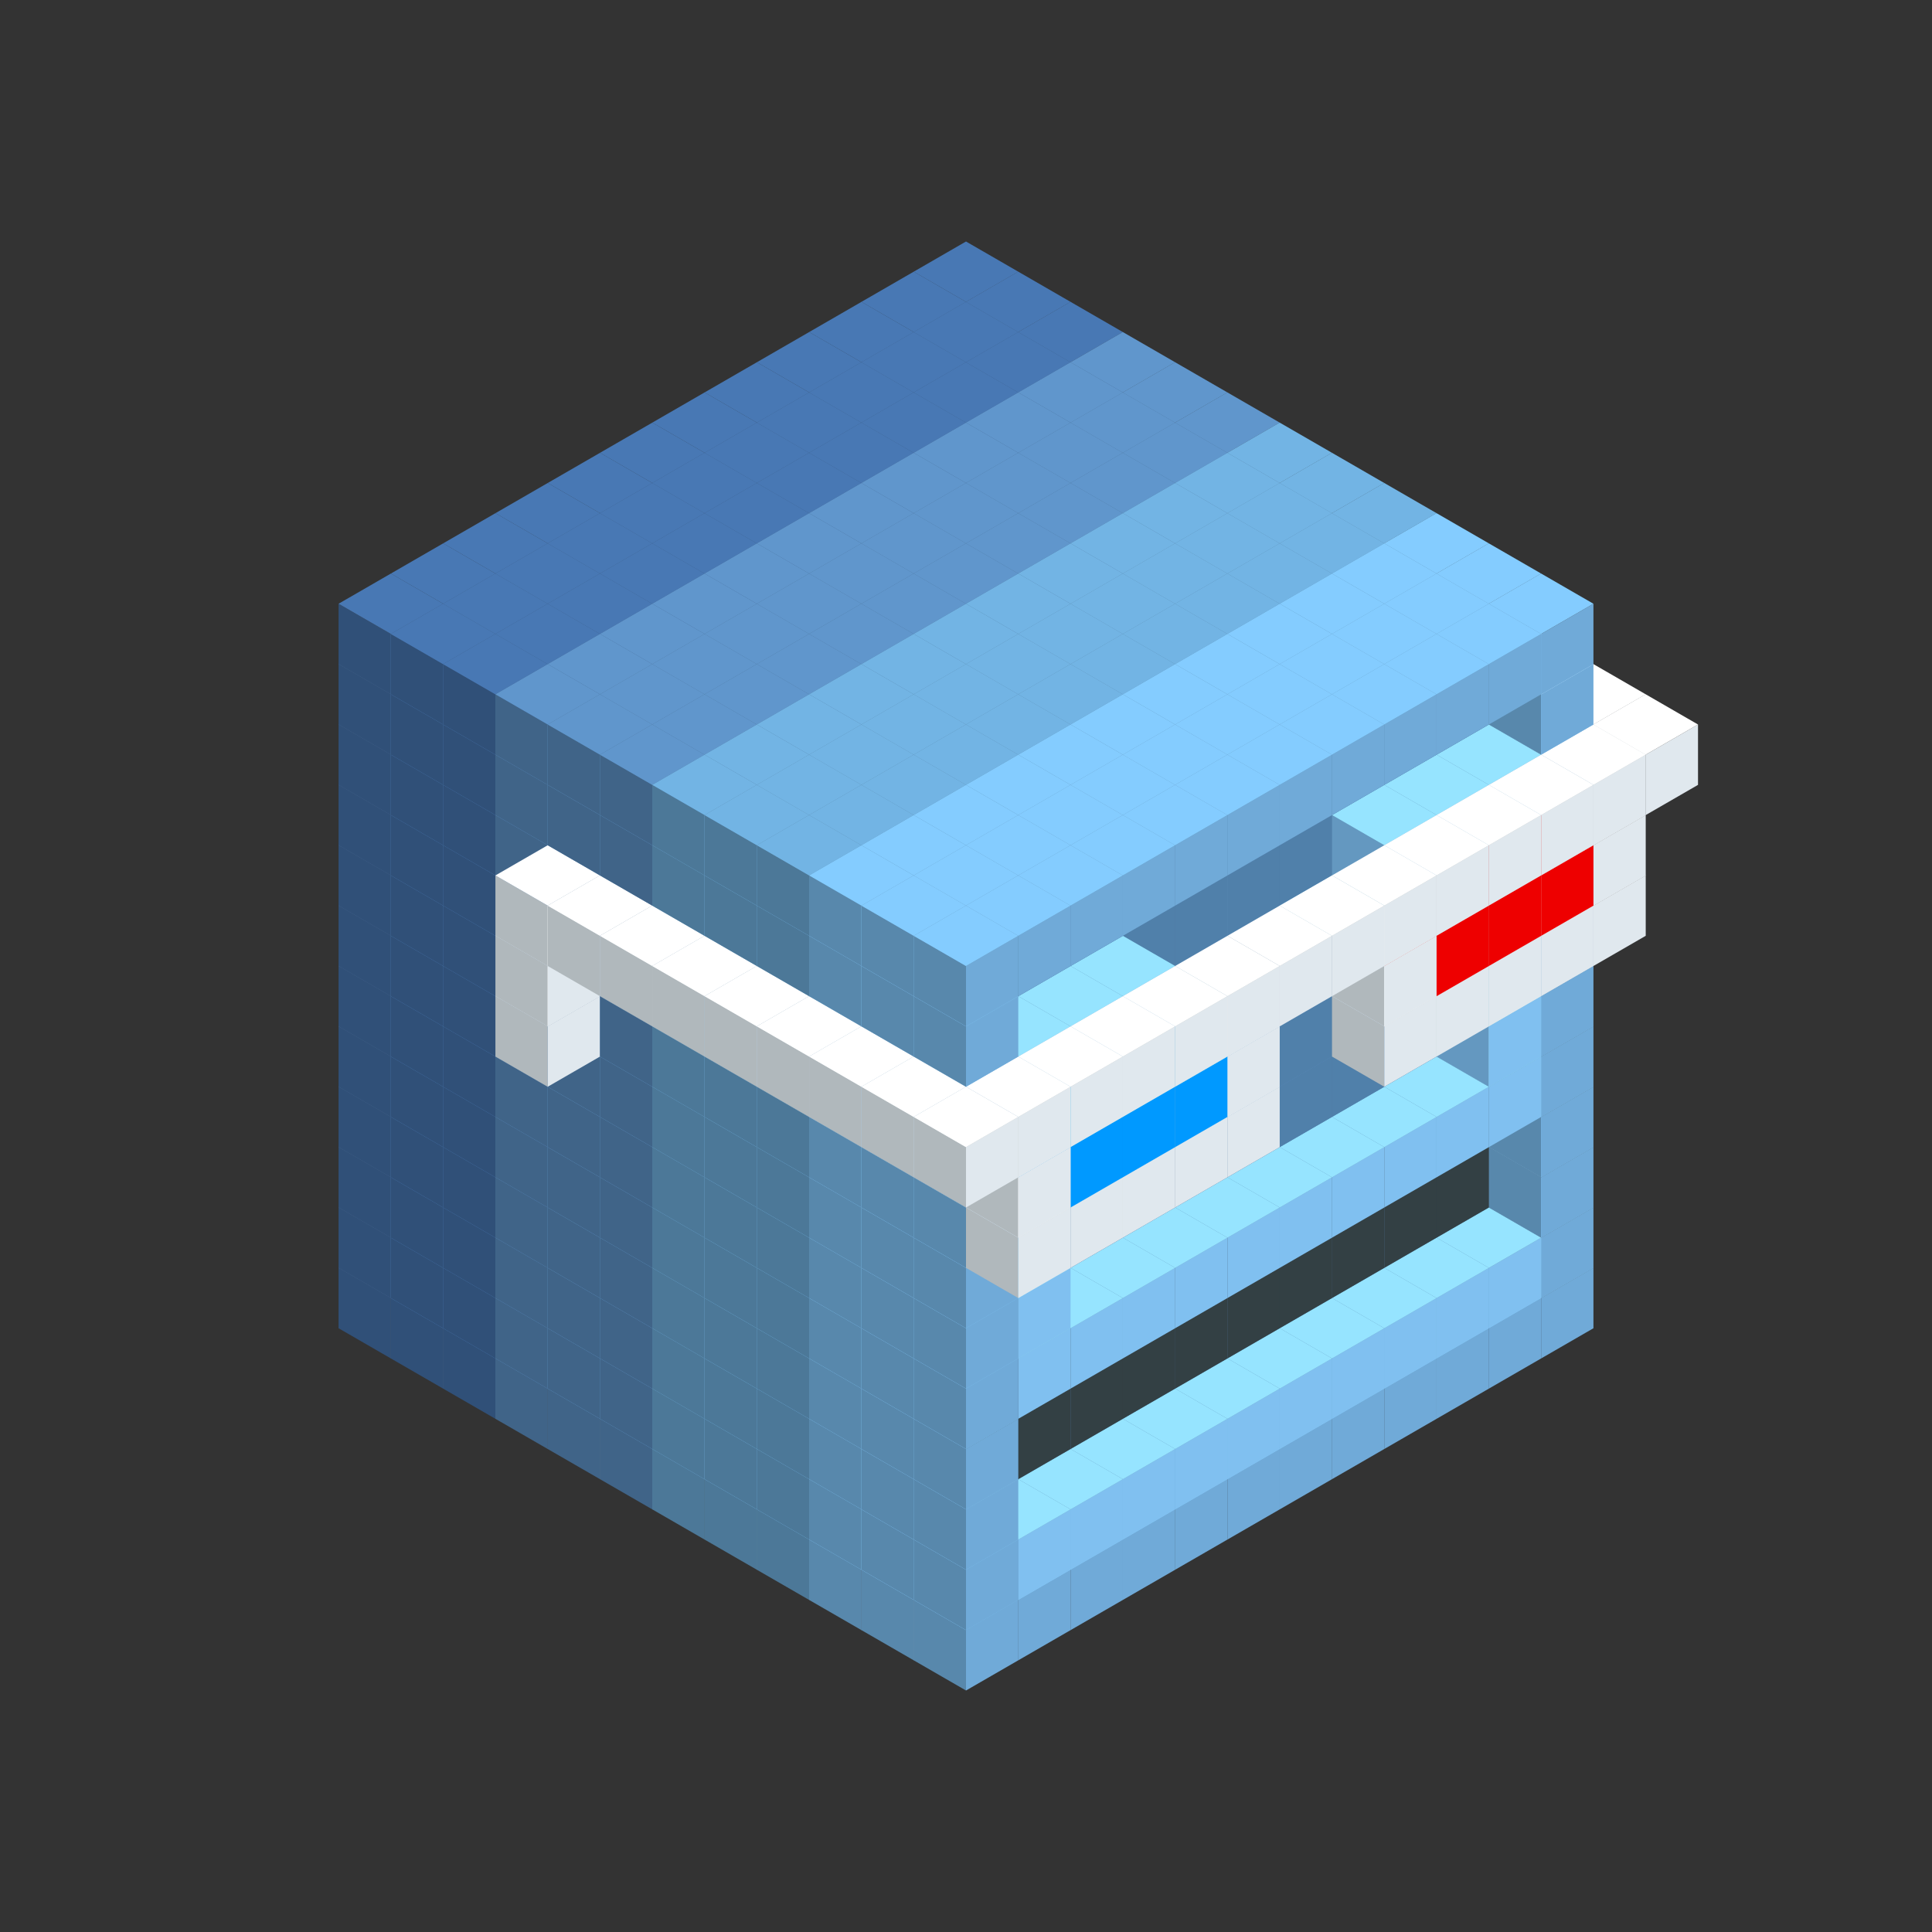 
<svg width='600' height='600' viewBox='4436371 5550000 3200000 3200000' xmlns='http://www.w3.org/2000/svg' xmlns:xlink='http://www.w3.org/1999/xlink'>
<rect x="4436371" y="5550000" width="3200000" height="3200000" fill="#333333" stroke="none"/>
<use xlink:href='#v-0x00000152-6' transform='translate(983738,3600000)'/>
<use xlink:href='#v-0x00000152-6' transform='translate(1070341,3650000)'/>
<use xlink:href='#v-0x00000152-6' transform='translate(1156944,3700000)'/>
<use xlink:href='#v-0x00000152-2' transform='translate(1243547,3750000)'/>
<use xlink:href='#v-0x00000152-2' transform='translate(1330150,3800000)'/>
<use xlink:href='#v-0x00000152-2' transform='translate(1416753,3850000)'/>
<use xlink:href='#v-0x00000152-5' transform='translate(1503356,3900000)'/>
<use xlink:href='#v-0x00000152-5' transform='translate(1589959,3950000)'/>
<use xlink:href='#v-0x00000152-5' transform='translate(1676562,4000000)'/>
<use xlink:href='#v-0x00000152-4' transform='translate(1763165,4050000)'/>
<use xlink:href='#v-0x00000152-4' transform='translate(1849768,4100000)'/>
<use xlink:href='#v-0x00000152-4' transform='translate(2889004,3600000)'/>
<use xlink:href='#v-0x00000152-4' transform='translate(2802401,3650000)'/>
<use xlink:href='#v-0x00000152-4' transform='translate(2715798,3700000)'/>
<use xlink:href='#v-0x00000152-4' transform='translate(2629195,3750000)'/>
<use xlink:href='#v-0x00000152-4' transform='translate(2542592,3800000)'/>
<use xlink:href='#v-0x00000152-4' transform='translate(2455989,3850000)'/>
<use xlink:href='#v-0x00000152-4' transform='translate(2369386,3900000)'/>
<use xlink:href='#v-0x00000152-4' transform='translate(2282783,3950000)'/>
<use xlink:href='#v-0x00000152-4' transform='translate(2196180,4000000)'/>
<use xlink:href='#v-0x00000152-4' transform='translate(2109577,4050000)'/>
<use xlink:href='#v-0x00000152-4' transform='translate(2022974,4100000)'/>
<use xlink:href='#v-0x00000152-4' transform='translate(1936371,4150000)'/>
<use xlink:href='#v-0x00000152-6' transform='translate(983738,3500000)'/>
<use xlink:href='#v-0x00000152-6' transform='translate(1070341,3550000)'/>
<use xlink:href='#v-0x00000152-6' transform='translate(1156944,3600000)'/>
<use xlink:href='#v-0x00000152-2' transform='translate(1243547,3650000)'/>
<use xlink:href='#v-0x00000152-2' transform='translate(1330150,3700000)'/>
<use xlink:href='#v-0x00000152-2' transform='translate(1416753,3750000)'/>
<use xlink:href='#v-0x00000152-5' transform='translate(1503356,3800000)'/>
<use xlink:href='#v-0x00000152-5' transform='translate(1589959,3850000)'/>
<use xlink:href='#v-0x00000152-5' transform='translate(1676562,3900000)'/>
<use xlink:href='#v-0x00000152-4' transform='translate(1763165,3950000)'/>
<use xlink:href='#v-0x00000152-2' transform='translate(2715798,3500000)'/>
<use xlink:href='#v-0x00000152-2' transform='translate(2629195,3550000)'/>
<use xlink:href='#v-0x00000152-2' transform='translate(2542592,3600000)'/>
<use xlink:href='#v-0x00000152-2' transform='translate(2455989,3650000)'/>
<use xlink:href='#v-0x00000152-2' transform='translate(2369386,3700000)'/>
<use xlink:href='#v-0x00000152-2' transform='translate(2282783,3750000)'/>
<use xlink:href='#v-0x00000152-2' transform='translate(2196180,3800000)'/>
<use xlink:href='#v-0x00000152-2' transform='translate(2109577,3850000)'/>
<use xlink:href='#v-0x00000152-2' transform='translate(2022974,3900000)'/>
<use xlink:href='#v-0x00000152-2' transform='translate(1936371,3950000)'/>
<use xlink:href='#v-0x00000152-4' transform='translate(1849768,4000000)'/>
<use xlink:href='#v-0x00000152-4' transform='translate(2889004,3500000)'/>
<use xlink:href='#v-0x00000152-1' transform='translate(2802401,3550000)'/>
<use xlink:href='#v-0x00000152-1' transform='translate(2715798,3600000)'/>
<use xlink:href='#v-0x00000152-1' transform='translate(2629195,3650000)'/>
<use xlink:href='#v-0x00000152-1' transform='translate(2542592,3700000)'/>
<use xlink:href='#v-0x00000152-1' transform='translate(2455989,3750000)'/>
<use xlink:href='#v-0x00000152-1' transform='translate(2369386,3800000)'/>
<use xlink:href='#v-0x00000152-1' transform='translate(2282783,3850000)'/>
<use xlink:href='#v-0x00000152-1' transform='translate(2196180,3900000)'/>
<use xlink:href='#v-0x00000152-1' transform='translate(2109577,3950000)'/>
<use xlink:href='#v-0x00000152-1' transform='translate(2022974,4000000)'/>
<use xlink:href='#v-0x00000152-4' transform='translate(1936371,4050000)'/>
<use xlink:href='#v-0x00000152-6' transform='translate(983738,3400000)'/>
<use xlink:href='#v-0x00000152-6' transform='translate(1070341,3450000)'/>
<use xlink:href='#v-0x00000152-6' transform='translate(1156944,3500000)'/>
<use xlink:href='#v-0x00000152-2' transform='translate(1243547,3550000)'/>
<use xlink:href='#v-0x00000152-2' transform='translate(1330150,3600000)'/>
<use xlink:href='#v-0x00000152-2' transform='translate(1416753,3650000)'/>
<use xlink:href='#v-0x00000152-5' transform='translate(1503356,3700000)'/>
<use xlink:href='#v-0x00000152-5' transform='translate(1589959,3750000)'/>
<use xlink:href='#v-0x00000152-5' transform='translate(1676562,3800000)'/>
<use xlink:href='#v-0x00000152-4' transform='translate(1763165,3850000)'/>
<use xlink:href='#v-0x00000152-7' transform='translate(2715798,3400000)'/>
<use xlink:href='#v-0x00000152-7' transform='translate(2629195,3450000)'/>
<use xlink:href='#v-0x00000152-7' transform='translate(2542592,3500000)'/>
<use xlink:href='#v-0x00000152-7' transform='translate(2455989,3550000)'/>
<use xlink:href='#v-0x00000152-7' transform='translate(2369386,3600000)'/>
<use xlink:href='#v-0x00000152-7' transform='translate(2282783,3650000)'/>
<use xlink:href='#v-0x00000152-7' transform='translate(2196180,3700000)'/>
<use xlink:href='#v-0x00000152-7' transform='translate(2109577,3750000)'/>
<use xlink:href='#v-0x00000152-7' transform='translate(2022974,3800000)'/>
<use xlink:href='#v-0x00000152-7' transform='translate(1936371,3850000)'/>
<use xlink:href='#v-0x00000152-4' transform='translate(1849768,3900000)'/>
<use xlink:href='#v-0x00000152-4' transform='translate(2889004,3400000)'/>
<use xlink:href='#v-0x00000152-4' transform='translate(1936371,3950000)'/>
<use xlink:href='#v-0x00000152-6' transform='translate(983738,3300000)'/>
<use xlink:href='#v-0x00000152-6' transform='translate(1070341,3350000)'/>
<use xlink:href='#v-0x00000152-6' transform='translate(1156944,3400000)'/>
<use xlink:href='#v-0x00000152-2' transform='translate(1243547,3450000)'/>
<use xlink:href='#v-0x00000152-2' transform='translate(1330150,3500000)'/>
<use xlink:href='#v-0x00000152-2' transform='translate(1416753,3550000)'/>
<use xlink:href='#v-0x00000152-5' transform='translate(1503356,3600000)'/>
<use xlink:href='#v-0x00000152-5' transform='translate(1589959,3650000)'/>
<use xlink:href='#v-0x00000152-5' transform='translate(1676562,3700000)'/>
<use xlink:href='#v-0x00000152-4' transform='translate(1763165,3750000)'/>
<use xlink:href='#v-0x00000152-7' transform='translate(2715798,3300000)'/>
<use xlink:href='#v-0x00000152-7' transform='translate(2629195,3350000)'/>
<use xlink:href='#v-0x00000152-7' transform='translate(2542592,3400000)'/>
<use xlink:href='#v-0x00000152-7' transform='translate(2455989,3450000)'/>
<use xlink:href='#v-0x00000152-7' transform='translate(2369386,3500000)'/>
<use xlink:href='#v-0x00000152-7' transform='translate(2282783,3550000)'/>
<use xlink:href='#v-0x00000152-7' transform='translate(2196180,3600000)'/>
<use xlink:href='#v-0x00000152-7' transform='translate(2109577,3650000)'/>
<use xlink:href='#v-0x00000152-7' transform='translate(2022974,3700000)'/>
<use xlink:href='#v-0x00000152-7' transform='translate(1936371,3750000)'/>
<use xlink:href='#v-0x00000152-4' transform='translate(1849768,3800000)'/>
<use xlink:href='#v-0x00000152-4' transform='translate(2889004,3300000)'/>
<use xlink:href='#v-0x00000152-4' transform='translate(1936371,3850000)'/>
<use xlink:href='#v-0x00000152-6' transform='translate(983738,3200000)'/>
<use xlink:href='#v-0x00000152-6' transform='translate(1070341,3250000)'/>
<use xlink:href='#v-0x00000152-6' transform='translate(1156944,3300000)'/>
<use xlink:href='#v-0x00000152-2' transform='translate(1243547,3350000)'/>
<use xlink:href='#v-0x00000152-2' transform='translate(1330150,3400000)'/>
<use xlink:href='#v-0x00000152-2' transform='translate(1416753,3450000)'/>
<use xlink:href='#v-0x00000152-5' transform='translate(1503356,3500000)'/>
<use xlink:href='#v-0x00000152-5' transform='translate(1589959,3550000)'/>
<use xlink:href='#v-0x00000152-5' transform='translate(1676562,3600000)'/>
<use xlink:href='#v-0x00000152-4' transform='translate(1763165,3650000)'/>
<use xlink:href='#v-0x00000152-2' transform='translate(2715798,3200000)'/>
<use xlink:href='#v-0x00000152-2' transform='translate(2629195,3250000)'/>
<use xlink:href='#v-0x00000152-2' transform='translate(2542592,3300000)'/>
<use xlink:href='#v-0x00000152-2' transform='translate(2455989,3350000)'/>
<use xlink:href='#v-0x00000152-2' transform='translate(2369386,3400000)'/>
<use xlink:href='#v-0x00000152-2' transform='translate(2282783,3450000)'/>
<use xlink:href='#v-0x00000152-2' transform='translate(2196180,3500000)'/>
<use xlink:href='#v-0x00000152-2' transform='translate(2109577,3550000)'/>
<use xlink:href='#v-0x00000152-2' transform='translate(2022974,3600000)'/>
<use xlink:href='#v-0x00000152-2' transform='translate(1936371,3650000)'/>
<use xlink:href='#v-0x00000152-4' transform='translate(1849768,3700000)'/>
<use xlink:href='#v-0x00000152-4' transform='translate(2889004,3200000)'/>
<use xlink:href='#v-0x00000152-1' transform='translate(2802401,3250000)'/>
<use xlink:href='#v-0x00000152-1' transform='translate(2715798,3300000)'/>
<use xlink:href='#v-0x00000152-1' transform='translate(2629195,3350000)'/>
<use xlink:href='#v-0x00000152-1' transform='translate(2542592,3400000)'/>
<use xlink:href='#v-0x00000152-1' transform='translate(2455989,3450000)'/>
<use xlink:href='#v-0x00000152-1' transform='translate(2369386,3500000)'/>
<use xlink:href='#v-0x00000152-1' transform='translate(2282783,3550000)'/>
<use xlink:href='#v-0x00000152-1' transform='translate(2196180,3600000)'/>
<use xlink:href='#v-0x00000152-1' transform='translate(2109577,3650000)'/>
<use xlink:href='#v-0x00000152-1' transform='translate(2022974,3700000)'/>
<use xlink:href='#v-0x00000152-4' transform='translate(1936371,3750000)'/>
<use xlink:href='#v-0x00000152-6' transform='translate(983738,3100000)'/>
<use xlink:href='#v-0x00000152-6' transform='translate(1070341,3150000)'/>
<use xlink:href='#v-0x00000152-6' transform='translate(1156944,3200000)'/>
<use xlink:href='#v-0x00000152-2' transform='translate(1243547,3250000)'/>
<use xlink:href='#v-0x00000152-2' transform='translate(1330150,3300000)'/>
<use xlink:href='#v-0x00000152-2' transform='translate(1416753,3350000)'/>
<use xlink:href='#v-0x00000152-5' transform='translate(1503356,3400000)'/>
<use xlink:href='#v-0x00000152-5' transform='translate(1589959,3450000)'/>
<use xlink:href='#v-0x00000152-5' transform='translate(1676562,3500000)'/>
<use xlink:href='#v-0x00000152-4' transform='translate(1763165,3550000)'/>
<use xlink:href='#v-0x00000152-2' transform='translate(2715798,3100000)'/>
<use xlink:href='#v-0x00000152-2' transform='translate(2629195,3150000)'/>
<use xlink:href='#v-0x00000152-2' transform='translate(2542592,3200000)'/>
<use xlink:href='#v-0x00000152-2' transform='translate(2455989,3250000)'/>
<use xlink:href='#v-0x00000152-2' transform='translate(2369386,3300000)'/>
<use xlink:href='#v-0x00000152-2' transform='translate(2282783,3350000)'/>
<use xlink:href='#v-0x00000152-2' transform='translate(2196180,3400000)'/>
<use xlink:href='#v-0x00000152-2' transform='translate(2109577,3450000)'/>
<use xlink:href='#v-0x00000152-2' transform='translate(2022974,3500000)'/>
<use xlink:href='#v-0x00000152-2' transform='translate(1936371,3550000)'/>
<use xlink:href='#v-0x00000152-4' transform='translate(1849768,3600000)'/>
<use xlink:href='#v-0x00000152-4' transform='translate(2889004,3100000)'/>
<use xlink:href='#v-0x00000152-1' transform='translate(2802401,3150000)'/>
<use xlink:href='#v-0x00000152-1' transform='translate(2022974,3600000)'/>
<use xlink:href='#v-0x00000152-4' transform='translate(1936371,3650000)'/>
<use xlink:href='#v-0x00000152-6' transform='translate(983738,3000000)'/>
<use xlink:href='#v-0x00000152-6' transform='translate(1070341,3050000)'/>
<use xlink:href='#v-0x00000152-6' transform='translate(1156944,3100000)'/>
<use xlink:href='#v-0x00000152-2' transform='translate(1243547,3150000)'/>
<use xlink:href='#v-0x00000152-2' transform='translate(1330150,3200000)'/>
<use xlink:href='#v-0x00000152-2' transform='translate(1416753,3250000)'/>
<use xlink:href='#v-0x00000152-5' transform='translate(1503356,3300000)'/>
<use xlink:href='#v-0x00000152-5' transform='translate(1589959,3350000)'/>
<use xlink:href='#v-0x00000152-5' transform='translate(1676562,3400000)'/>
<use xlink:href='#v-0x00000152-4' transform='translate(1763165,3450000)'/>
<use xlink:href='#v-0x00000152-2' transform='translate(2715798,3000000)'/>
<use xlink:href='#v-0x00000152-2' transform='translate(2629195,3050000)'/>
<use xlink:href='#v-0x00000152-2' transform='translate(2542592,3100000)'/>
<use xlink:href='#v-0x00000152-2' transform='translate(2455989,3150000)'/>
<use xlink:href='#v-0x00000152-2' transform='translate(2369386,3200000)'/>
<use xlink:href='#v-0x00000152-2' transform='translate(2282783,3250000)'/>
<use xlink:href='#v-0x00000152-2' transform='translate(2196180,3300000)'/>
<use xlink:href='#v-0x00000152-2' transform='translate(2109577,3350000)'/>
<use xlink:href='#v-0x00000152-2' transform='translate(2022974,3400000)'/>
<use xlink:href='#v-0x00000152-2' transform='translate(1936371,3450000)'/>
<use xlink:href='#v-0x00000152-4' transform='translate(1849768,3500000)'/>
<use xlink:href='#v-0x00000152-4' transform='translate(2889004,3000000)'/>
<use xlink:href='#v-0x00000152-4' transform='translate(1936371,3550000)'/>
<use xlink:href='#v-0x00000152-6' transform='translate(983738,2900000)'/>
<use xlink:href='#v-0x00000152-6' transform='translate(1070341,2950000)'/>
<use xlink:href='#v-0x00000152-6' transform='translate(1156944,3000000)'/>
<use xlink:href='#v-0x00000152-2' transform='translate(1243547,3050000)'/>
<use xlink:href='#v-0x00000152-8' transform='translate(2369386,2500000)'/>
<use xlink:href='#v-0x00000152-2' transform='translate(1330150,3100000)'/>
<use xlink:href='#v-0x00000152-8' transform='translate(1243547,3150000)'/>
<use xlink:href='#v-0x00000152-2' transform='translate(1416753,3150000)'/>
<use xlink:href='#v-0x00000152-5' transform='translate(1503356,3200000)'/>
<use xlink:href='#v-0x00000152-5' transform='translate(1589959,3250000)'/>
<use xlink:href='#v-0x00000152-5' transform='translate(1676562,3300000)'/>
<use xlink:href='#v-0x00000152-4' transform='translate(1763165,3350000)'/>
<use xlink:href='#v-0x00000152-2' transform='translate(2715798,2900000)'/>
<use xlink:href='#v-0x00000152-2' transform='translate(2629195,2950000)'/>
<use xlink:href='#v-0x00000152-2' transform='translate(2542592,3000000)'/>
<use xlink:href='#v-0x00000152-2' transform='translate(2455989,3050000)'/>
<use xlink:href='#v-0x00000152-2' transform='translate(2369386,3100000)'/>
<use xlink:href='#v-0x00000152-2' transform='translate(2282783,3150000)'/>
<use xlink:href='#v-0x00000152-2' transform='translate(2196180,3200000)'/>
<use xlink:href='#v-0x00000152-2' transform='translate(2109577,3250000)'/>
<use xlink:href='#v-0x00000152-2' transform='translate(2022974,3300000)'/>
<use xlink:href='#v-0x00000152-2' transform='translate(1936371,3350000)'/>
<use xlink:href='#v-0x00000152-4' transform='translate(1849768,3400000)'/>
<use xlink:href='#v-0x00000152-4' transform='translate(2889004,2900000)'/>
<use xlink:href='#v-0x00000152-1' transform='translate(2802401,2950000)'/>
<use xlink:href='#v-0x00000152-1' transform='translate(2715798,3000000)'/>
<use xlink:href='#v-0x00000152-1' transform='translate(2629195,3050000)'/>
<use xlink:href='#v-0x00000152-1' transform='translate(2196180,3300000)'/>
<use xlink:href='#v-0x00000152-1' transform='translate(2109577,3350000)'/>
<use xlink:href='#v-0x00000152-1' transform='translate(2022974,3400000)'/>
<use xlink:href='#v-0x00000152-4' transform='translate(1936371,3450000)'/>
<use xlink:href='#v-0x00000152-8' transform='translate(2975607,2950000)'/>
<use xlink:href='#v-0x00000152-8' transform='translate(2889004,3000000)'/>
<use xlink:href='#v-0x00000152-8' transform='translate(2802401,3050000)'/>
<use xlink:href='#v-0x00000152-8' transform='translate(2715798,3100000)'/>
<use xlink:href='#v-0x00000152-8' transform='translate(2629195,3150000)'/>
<use xlink:href='#v-0x00000152-8' transform='translate(2369386,3300000)'/>
<use xlink:href='#v-0x00000152-8' transform='translate(2282783,3350000)'/>
<use xlink:href='#v-0x00000152-8' transform='translate(2196180,3400000)'/>
<use xlink:href='#v-0x00000152-8' transform='translate(2109577,3450000)'/>
<use xlink:href='#v-0x00000152-8' transform='translate(2022974,3500000)'/>
<use xlink:href='#v-0x00000152-6' transform='translate(983738,2800000)'/>
<use xlink:href='#v-0x00000152-6' transform='translate(1070341,2850000)'/>
<use xlink:href='#v-0x00000152-6' transform='translate(1156944,2900000)'/>
<use xlink:href='#v-0x00000152-2' transform='translate(1243547,2950000)'/>
<use xlink:href='#v-0x00000152-8' transform='translate(2369386,2400000)'/>
<use xlink:href='#v-0x00000152-2' transform='translate(1330150,3000000)'/>
<use xlink:href='#v-0x00000152-8' transform='translate(1243547,3050000)'/>
<use xlink:href='#v-0x00000152-2' transform='translate(1416753,3050000)'/>
<use xlink:href='#v-0x00000152-5' transform='translate(1503356,3100000)'/>
<use xlink:href='#v-0x00000152-5' transform='translate(1589959,3150000)'/>
<use xlink:href='#v-0x00000152-5' transform='translate(1676562,3200000)'/>
<use xlink:href='#v-0x00000152-4' transform='translate(1763165,3250000)'/>
<use xlink:href='#v-0x00000152-2' transform='translate(2715798,2800000)'/>
<use xlink:href='#v-0x00000152-2' transform='translate(2629195,2850000)'/>
<use xlink:href='#v-0x00000152-2' transform='translate(2542592,2900000)'/>
<use xlink:href='#v-0x00000152-2' transform='translate(2455989,2950000)'/>
<use xlink:href='#v-0x00000152-2' transform='translate(2369386,3000000)'/>
<use xlink:href='#v-0x00000152-2' transform='translate(2282783,3050000)'/>
<use xlink:href='#v-0x00000152-2' transform='translate(2196180,3100000)'/>
<use xlink:href='#v-0x00000152-2' transform='translate(2109577,3150000)'/>
<use xlink:href='#v-0x00000152-2' transform='translate(2022974,3200000)'/>
<use xlink:href='#v-0x00000152-2' transform='translate(1936371,3250000)'/>
<use xlink:href='#v-0x00000152-4' transform='translate(1849768,3300000)'/>
<use xlink:href='#v-0x00000152-4' transform='translate(2889004,2800000)'/>
<use xlink:href='#v-0x00000152-1' transform='translate(2802401,2850000)'/>
<use xlink:href='#v-0x00000152-3' transform='translate(2715798,2900000)'/>
<use xlink:href='#v-0x00000152-3' transform='translate(2629195,2950000)'/>
<use xlink:href='#v-0x00000152-1' transform='translate(2542592,3000000)'/>
<use xlink:href='#v-0x00000152-1' transform='translate(2282783,3150000)'/>
<use xlink:href='#v-0x00000152-3' transform='translate(2196180,3200000)'/>
<use xlink:href='#v-0x00000152-3' transform='translate(2109577,3250000)'/>
<use xlink:href='#v-0x00000152-1' transform='translate(2022974,3300000)'/>
<use xlink:href='#v-0x00000152-4' transform='translate(1936371,3350000)'/>
<use xlink:href='#v-0x00000152-8' transform='translate(2975607,2850000)'/>
<use xlink:href='#v-0x00000152-10' transform='translate(2889004,2900000)'/>
<use xlink:href='#v-0x00000152-10' transform='translate(2802401,2950000)'/>
<use xlink:href='#v-0x00000152-10' transform='translate(2715798,3000000)'/>
<use xlink:href='#v-0x00000152-8' transform='translate(2629195,3050000)'/>
<use xlink:href='#v-0x00000152-8' transform='translate(2369386,3200000)'/>
<use xlink:href='#v-0x00000152-9' transform='translate(2282783,3250000)'/>
<use xlink:href='#v-0x00000152-9' transform='translate(2196180,3300000)'/>
<use xlink:href='#v-0x00000152-9' transform='translate(2109577,3350000)'/>
<use xlink:href='#v-0x00000152-8' transform='translate(2022974,3400000)'/>
<use xlink:href='#v-0x00000152-6' transform='translate(983738,2700000)'/>
<use xlink:href='#v-0x00000152-6' transform='translate(1070341,2750000)'/>
<use xlink:href='#v-0x00000152-6' transform='translate(1156944,2800000)'/>
<use xlink:href='#v-0x00000152-2' transform='translate(1243547,2850000)'/>
<use xlink:href='#v-0x00000152-8' transform='translate(2369386,2300000)'/>
<use xlink:href='#v-0x00000152-2' transform='translate(1330150,2900000)'/>
<use xlink:href='#v-0x00000152-8' transform='translate(1243547,2950000)'/>
<use xlink:href='#v-0x00000152-8' transform='translate(2455989,2350000)'/>
<use xlink:href='#v-0x00000152-2' transform='translate(1416753,2950000)'/>
<use xlink:href='#v-0x00000152-8' transform='translate(1330150,3000000)'/>
<use xlink:href='#v-0x00000152-8' transform='translate(2542592,2400000)'/>
<use xlink:href='#v-0x00000152-5' transform='translate(1503356,3000000)'/>
<use xlink:href='#v-0x00000152-8' transform='translate(1416753,3050000)'/>
<use xlink:href='#v-0x00000152-8' transform='translate(2629195,2450000)'/>
<use xlink:href='#v-0x00000152-5' transform='translate(1589959,3050000)'/>
<use xlink:href='#v-0x00000152-8' transform='translate(1503356,3100000)'/>
<use xlink:href='#v-0x00000152-8' transform='translate(2715798,2500000)'/>
<use xlink:href='#v-0x00000152-5' transform='translate(1676562,3100000)'/>
<use xlink:href='#v-0x00000152-8' transform='translate(1589959,3150000)'/>
<use xlink:href='#v-0x00000152-8' transform='translate(2802401,2550000)'/>
<use xlink:href='#v-0x00000152-4' transform='translate(1763165,3150000)'/>
<use xlink:href='#v-0x00000152-8' transform='translate(1676562,3200000)'/>
<use xlink:href='#v-0x00000152-8' transform='translate(2889004,2600000)'/>
<use xlink:href='#v-0x00000152-2' transform='translate(2715798,2700000)'/>
<use xlink:href='#v-0x00000152-2' transform='translate(2629195,2750000)'/>
<use xlink:href='#v-0x00000152-2' transform='translate(2542592,2800000)'/>
<use xlink:href='#v-0x00000152-2' transform='translate(2455989,2850000)'/>
<use xlink:href='#v-0x00000152-2' transform='translate(2369386,2900000)'/>
<use xlink:href='#v-0x00000152-2' transform='translate(2282783,2950000)'/>
<use xlink:href='#v-0x00000152-2' transform='translate(2196180,3000000)'/>
<use xlink:href='#v-0x00000152-2' transform='translate(2109577,3050000)'/>
<use xlink:href='#v-0x00000152-2' transform='translate(2022974,3100000)'/>
<use xlink:href='#v-0x00000152-2' transform='translate(1936371,3150000)'/>
<use xlink:href='#v-0x00000152-4' transform='translate(1849768,3200000)'/>
<use xlink:href='#v-0x00000152-8' transform='translate(1763165,3250000)'/>
<use xlink:href='#v-0x00000152-8' transform='translate(2975607,2650000)'/>
<use xlink:href='#v-0x00000152-4' transform='translate(2889004,2700000)'/>
<use xlink:href='#v-0x00000152-1' transform='translate(2802401,2750000)'/>
<use xlink:href='#v-0x00000152-1' transform='translate(2715798,2800000)'/>
<use xlink:href='#v-0x00000152-1' transform='translate(2629195,2850000)'/>
<use xlink:href='#v-0x00000152-1' transform='translate(2196180,3100000)'/>
<use xlink:href='#v-0x00000152-1' transform='translate(2109577,3150000)'/>
<use xlink:href='#v-0x00000152-1' transform='translate(2022974,3200000)'/>
<use xlink:href='#v-0x00000152-4' transform='translate(1936371,3250000)'/>
<use xlink:href='#v-0x00000152-8' transform='translate(1849768,3300000)'/>
<use xlink:href='#v-0x00000152-8' transform='translate(3062210,2700000)'/>
<use xlink:href='#v-0x00000152-8' transform='translate(2975607,2750000)'/>
<use xlink:href='#v-0x00000152-8' transform='translate(2889004,2800000)'/>
<use xlink:href='#v-0x00000152-8' transform='translate(2802401,2850000)'/>
<use xlink:href='#v-0x00000152-8' transform='translate(2715798,2900000)'/>
<use xlink:href='#v-0x00000152-8' transform='translate(2629195,2950000)'/>
<use xlink:href='#v-0x00000152-8' transform='translate(2542592,3000000)'/>
<use xlink:href='#v-0x00000152-8' transform='translate(2455989,3050000)'/>
<use xlink:href='#v-0x00000152-8' transform='translate(2369386,3100000)'/>
<use xlink:href='#v-0x00000152-8' transform='translate(2282783,3150000)'/>
<use xlink:href='#v-0x00000152-8' transform='translate(2196180,3200000)'/>
<use xlink:href='#v-0x00000152-8' transform='translate(2109577,3250000)'/>
<use xlink:href='#v-0x00000152-8' transform='translate(2022974,3300000)'/>
<use xlink:href='#v-0x00000152-8' transform='translate(1936371,3350000)'/>
<use xlink:href='#v-0x00000152-6' transform='translate(983738,2600000)'/>
<use xlink:href='#v-0x00000152-6' transform='translate(1070341,2650000)'/>
<use xlink:href='#v-0x00000152-6' transform='translate(1156944,2700000)'/>
<use xlink:href='#v-0x00000152-2' transform='translate(1243547,2750000)'/>
<use xlink:href='#v-0x00000152-2' transform='translate(1330150,2800000)'/>
<use xlink:href='#v-0x00000152-2' transform='translate(1416753,2850000)'/>
<use xlink:href='#v-0x00000152-5' transform='translate(1503356,2900000)'/>
<use xlink:href='#v-0x00000152-5' transform='translate(1589959,2950000)'/>
<use xlink:href='#v-0x00000152-5' transform='translate(1676562,3000000)'/>
<use xlink:href='#v-0x00000152-4' transform='translate(1763165,3050000)'/>
<use xlink:href='#v-0x00000152-2' transform='translate(2715798,2600000)'/>
<use xlink:href='#v-0x00000152-2' transform='translate(2629195,2650000)'/>
<use xlink:href='#v-0x00000152-2' transform='translate(2542592,2700000)'/>
<use xlink:href='#v-0x00000152-2' transform='translate(2455989,2750000)'/>
<use xlink:href='#v-0x00000152-2' transform='translate(2369386,2800000)'/>
<use xlink:href='#v-0x00000152-2' transform='translate(2282783,2850000)'/>
<use xlink:href='#v-0x00000152-2' transform='translate(2196180,2900000)'/>
<use xlink:href='#v-0x00000152-2' transform='translate(2109577,2950000)'/>
<use xlink:href='#v-0x00000152-2' transform='translate(2022974,3000000)'/>
<use xlink:href='#v-0x00000152-2' transform='translate(1936371,3050000)'/>
<use xlink:href='#v-0x00000152-4' transform='translate(1849768,3100000)'/>
<use xlink:href='#v-0x00000152-4' transform='translate(2889004,2600000)'/>
<use xlink:href='#v-0x00000152-4' transform='translate(1936371,3150000)'/>
<use xlink:href='#v-0x00000152-6' transform='translate(1936371,1950000)'/>
<use xlink:href='#v-0x00000152-6' transform='translate(1849768,2000000)'/>
<use xlink:href='#v-0x00000152-6' transform='translate(1763165,2050000)'/>
<use xlink:href='#v-0x00000152-6' transform='translate(1676562,2100000)'/>
<use xlink:href='#v-0x00000152-6' transform='translate(1589959,2150000)'/>
<use xlink:href='#v-0x00000152-6' transform='translate(1503356,2200000)'/>
<use xlink:href='#v-0x00000152-6' transform='translate(1416753,2250000)'/>
<use xlink:href='#v-0x00000152-6' transform='translate(1330150,2300000)'/>
<use xlink:href='#v-0x00000152-6' transform='translate(1243547,2350000)'/>
<use xlink:href='#v-0x00000152-6' transform='translate(1156944,2400000)'/>
<use xlink:href='#v-0x00000152-6' transform='translate(1070341,2450000)'/>
<use xlink:href='#v-0x00000152-6' transform='translate(983738,2500000)'/>
<use xlink:href='#v-0x00000152-6' transform='translate(2022974,2000000)'/>
<use xlink:href='#v-0x00000152-6' transform='translate(1936371,2050000)'/>
<use xlink:href='#v-0x00000152-6' transform='translate(1849768,2100000)'/>
<use xlink:href='#v-0x00000152-6' transform='translate(1763165,2150000)'/>
<use xlink:href='#v-0x00000152-6' transform='translate(1676562,2200000)'/>
<use xlink:href='#v-0x00000152-6' transform='translate(1589959,2250000)'/>
<use xlink:href='#v-0x00000152-6' transform='translate(1503356,2300000)'/>
<use xlink:href='#v-0x00000152-6' transform='translate(1416753,2350000)'/>
<use xlink:href='#v-0x00000152-6' transform='translate(1330150,2400000)'/>
<use xlink:href='#v-0x00000152-6' transform='translate(1243547,2450000)'/>
<use xlink:href='#v-0x00000152-6' transform='translate(1156944,2500000)'/>
<use xlink:href='#v-0x00000152-6' transform='translate(1070341,2550000)'/>
<use xlink:href='#v-0x00000152-6' transform='translate(2109577,2050000)'/>
<use xlink:href='#v-0x00000152-6' transform='translate(2022974,2100000)'/>
<use xlink:href='#v-0x00000152-6' transform='translate(1936371,2150000)'/>
<use xlink:href='#v-0x00000152-6' transform='translate(1849768,2200000)'/>
<use xlink:href='#v-0x00000152-6' transform='translate(1763165,2250000)'/>
<use xlink:href='#v-0x00000152-6' transform='translate(1676562,2300000)'/>
<use xlink:href='#v-0x00000152-6' transform='translate(1589959,2350000)'/>
<use xlink:href='#v-0x00000152-6' transform='translate(1503356,2400000)'/>
<use xlink:href='#v-0x00000152-6' transform='translate(1416753,2450000)'/>
<use xlink:href='#v-0x00000152-6' transform='translate(1330150,2500000)'/>
<use xlink:href='#v-0x00000152-6' transform='translate(1243547,2550000)'/>
<use xlink:href='#v-0x00000152-6' transform='translate(1156944,2600000)'/>
<use xlink:href='#v-0x00000152-2' transform='translate(2196180,2100000)'/>
<use xlink:href='#v-0x00000152-2' transform='translate(2109577,2150000)'/>
<use xlink:href='#v-0x00000152-2' transform='translate(2022974,2200000)'/>
<use xlink:href='#v-0x00000152-2' transform='translate(1936371,2250000)'/>
<use xlink:href='#v-0x00000152-2' transform='translate(1849768,2300000)'/>
<use xlink:href='#v-0x00000152-2' transform='translate(1763165,2350000)'/>
<use xlink:href='#v-0x00000152-2' transform='translate(1676562,2400000)'/>
<use xlink:href='#v-0x00000152-2' transform='translate(1589959,2450000)'/>
<use xlink:href='#v-0x00000152-2' transform='translate(1503356,2500000)'/>
<use xlink:href='#v-0x00000152-2' transform='translate(1416753,2550000)'/>
<use xlink:href='#v-0x00000152-2' transform='translate(1330150,2600000)'/>
<use xlink:href='#v-0x00000152-2' transform='translate(1243547,2650000)'/>
<use xlink:href='#v-0x00000152-2' transform='translate(2282783,2150000)'/>
<use xlink:href='#v-0x00000152-2' transform='translate(2196180,2200000)'/>
<use xlink:href='#v-0x00000152-2' transform='translate(2109577,2250000)'/>
<use xlink:href='#v-0x00000152-2' transform='translate(2022974,2300000)'/>
<use xlink:href='#v-0x00000152-2' transform='translate(1936371,2350000)'/>
<use xlink:href='#v-0x00000152-2' transform='translate(1849768,2400000)'/>
<use xlink:href='#v-0x00000152-2' transform='translate(1763165,2450000)'/>
<use xlink:href='#v-0x00000152-2' transform='translate(1676562,2500000)'/>
<use xlink:href='#v-0x00000152-2' transform='translate(1589959,2550000)'/>
<use xlink:href='#v-0x00000152-2' transform='translate(1503356,2600000)'/>
<use xlink:href='#v-0x00000152-2' transform='translate(1416753,2650000)'/>
<use xlink:href='#v-0x00000152-2' transform='translate(1330150,2700000)'/>
<use xlink:href='#v-0x00000152-2' transform='translate(2369386,2200000)'/>
<use xlink:href='#v-0x00000152-2' transform='translate(2282783,2250000)'/>
<use xlink:href='#v-0x00000152-2' transform='translate(2196180,2300000)'/>
<use xlink:href='#v-0x00000152-2' transform='translate(2109577,2350000)'/>
<use xlink:href='#v-0x00000152-2' transform='translate(2022974,2400000)'/>
<use xlink:href='#v-0x00000152-2' transform='translate(1936371,2450000)'/>
<use xlink:href='#v-0x00000152-2' transform='translate(1849768,2500000)'/>
<use xlink:href='#v-0x00000152-2' transform='translate(1763165,2550000)'/>
<use xlink:href='#v-0x00000152-2' transform='translate(1676562,2600000)'/>
<use xlink:href='#v-0x00000152-2' transform='translate(1589959,2650000)'/>
<use xlink:href='#v-0x00000152-2' transform='translate(1503356,2700000)'/>
<use xlink:href='#v-0x00000152-2' transform='translate(1416753,2750000)'/>
<use xlink:href='#v-0x00000152-5' transform='translate(2455989,2250000)'/>
<use xlink:href='#v-0x00000152-5' transform='translate(2369386,2300000)'/>
<use xlink:href='#v-0x00000152-5' transform='translate(2282783,2350000)'/>
<use xlink:href='#v-0x00000152-5' transform='translate(2196180,2400000)'/>
<use xlink:href='#v-0x00000152-5' transform='translate(2109577,2450000)'/>
<use xlink:href='#v-0x00000152-5' transform='translate(2022974,2500000)'/>
<use xlink:href='#v-0x00000152-5' transform='translate(1936371,2550000)'/>
<use xlink:href='#v-0x00000152-5' transform='translate(1849768,2600000)'/>
<use xlink:href='#v-0x00000152-5' transform='translate(1763165,2650000)'/>
<use xlink:href='#v-0x00000152-5' transform='translate(1676562,2700000)'/>
<use xlink:href='#v-0x00000152-5' transform='translate(1589959,2750000)'/>
<use xlink:href='#v-0x00000152-5' transform='translate(1503356,2800000)'/>
<use xlink:href='#v-0x00000152-5' transform='translate(2542592,2300000)'/>
<use xlink:href='#v-0x00000152-5' transform='translate(2455989,2350000)'/>
<use xlink:href='#v-0x00000152-5' transform='translate(2369386,2400000)'/>
<use xlink:href='#v-0x00000152-5' transform='translate(2282783,2450000)'/>
<use xlink:href='#v-0x00000152-5' transform='translate(2196180,2500000)'/>
<use xlink:href='#v-0x00000152-5' transform='translate(2109577,2550000)'/>
<use xlink:href='#v-0x00000152-5' transform='translate(2022974,2600000)'/>
<use xlink:href='#v-0x00000152-5' transform='translate(1936371,2650000)'/>
<use xlink:href='#v-0x00000152-5' transform='translate(1849768,2700000)'/>
<use xlink:href='#v-0x00000152-5' transform='translate(1763165,2750000)'/>
<use xlink:href='#v-0x00000152-5' transform='translate(1676562,2800000)'/>
<use xlink:href='#v-0x00000152-5' transform='translate(1589959,2850000)'/>
<use xlink:href='#v-0x00000152-5' transform='translate(2629195,2350000)'/>
<use xlink:href='#v-0x00000152-5' transform='translate(2542592,2400000)'/>
<use xlink:href='#v-0x00000152-5' transform='translate(2455989,2450000)'/>
<use xlink:href='#v-0x00000152-5' transform='translate(2369386,2500000)'/>
<use xlink:href='#v-0x00000152-5' transform='translate(2282783,2550000)'/>
<use xlink:href='#v-0x00000152-5' transform='translate(2196180,2600000)'/>
<use xlink:href='#v-0x00000152-5' transform='translate(2109577,2650000)'/>
<use xlink:href='#v-0x00000152-5' transform='translate(2022974,2700000)'/>
<use xlink:href='#v-0x00000152-5' transform='translate(1936371,2750000)'/>
<use xlink:href='#v-0x00000152-5' transform='translate(1849768,2800000)'/>
<use xlink:href='#v-0x00000152-5' transform='translate(1763165,2850000)'/>
<use xlink:href='#v-0x00000152-5' transform='translate(1676562,2900000)'/>
<use xlink:href='#v-0x00000152-4' transform='translate(2715798,2400000)'/>
<use xlink:href='#v-0x00000152-4' transform='translate(2629195,2450000)'/>
<use xlink:href='#v-0x00000152-4' transform='translate(2542592,2500000)'/>
<use xlink:href='#v-0x00000152-4' transform='translate(2455989,2550000)'/>
<use xlink:href='#v-0x00000152-4' transform='translate(2369386,2600000)'/>
<use xlink:href='#v-0x00000152-4' transform='translate(2282783,2650000)'/>
<use xlink:href='#v-0x00000152-4' transform='translate(2196180,2700000)'/>
<use xlink:href='#v-0x00000152-4' transform='translate(2109577,2750000)'/>
<use xlink:href='#v-0x00000152-4' transform='translate(2022974,2800000)'/>
<use xlink:href='#v-0x00000152-4' transform='translate(1936371,2850000)'/>
<use xlink:href='#v-0x00000152-4' transform='translate(1849768,2900000)'/>
<use xlink:href='#v-0x00000152-4' transform='translate(1763165,2950000)'/>
<use xlink:href='#v-0x00000152-4' transform='translate(2802401,2450000)'/>
<use xlink:href='#v-0x00000152-4' transform='translate(2715798,2500000)'/>
<use xlink:href='#v-0x00000152-4' transform='translate(2629195,2550000)'/>
<use xlink:href='#v-0x00000152-4' transform='translate(2542592,2600000)'/>
<use xlink:href='#v-0x00000152-4' transform='translate(2455989,2650000)'/>
<use xlink:href='#v-0x00000152-4' transform='translate(2369386,2700000)'/>
<use xlink:href='#v-0x00000152-4' transform='translate(2282783,2750000)'/>
<use xlink:href='#v-0x00000152-4' transform='translate(2196180,2800000)'/>
<use xlink:href='#v-0x00000152-4' transform='translate(2109577,2850000)'/>
<use xlink:href='#v-0x00000152-4' transform='translate(2022974,2900000)'/>
<use xlink:href='#v-0x00000152-4' transform='translate(1936371,2950000)'/>
<use xlink:href='#v-0x00000152-4' transform='translate(1849768,3000000)'/>
<use xlink:href='#v-0x00000152-4' transform='translate(2889004,2500000)'/>
<use xlink:href='#v-0x00000152-4' transform='translate(2802401,2550000)'/>
<use xlink:href='#v-0x00000152-4' transform='translate(2715798,2600000)'/>
<use xlink:href='#v-0x00000152-4' transform='translate(2629195,2650000)'/>
<use xlink:href='#v-0x00000152-4' transform='translate(2542592,2700000)'/>
<use xlink:href='#v-0x00000152-4' transform='translate(2455989,2750000)'/>
<use xlink:href='#v-0x00000152-4' transform='translate(2369386,2800000)'/>
<use xlink:href='#v-0x00000152-4' transform='translate(2282783,2850000)'/>
<use xlink:href='#v-0x00000152-4' transform='translate(2196180,2900000)'/>
<use xlink:href='#v-0x00000152-4' transform='translate(2109577,2950000)'/>
<use xlink:href='#v-0x00000152-4' transform='translate(2022974,3000000)'/>
<use xlink:href='#v-0x00000152-4' transform='translate(1936371,3050000)'/>
<defs>
<g id='v-0x00000152-1'>
<polygon points='4100000,4100000 4100000,4200000 4013397,4150000 4013397,4050000' fill='#6498c0'/>
<polygon points='4100000,4100000 4100000,4200000 4186602,4150000 4186602,4050000' fill='#80c0f0'/>
<polygon points='4100000,4100000 4013397,4050000 4100000,4000000 4186602,4050000' fill='#96e4ff'/>
</g>
<g id='v-0x00000152-2'>
<polygon points='4100000,4100000 4100000,4200000 4013397,4150000 4013397,4050000' fill='#406488'/>
<polygon points='4100000,4100000 4100000,4200000 4186602,4150000 4186602,4050000' fill='#5080aa'/>
<polygon points='4100000,4100000 4013397,4050000 4100000,4000000 4186602,4050000' fill='#6096cc'/>
</g>
<g id='v-0x00000152-3'>
<polygon points='4100000,4100000 4100000,4200000 4013397,4150000 4013397,4050000' fill='#0098cc'/>
<polygon points='4100000,4100000 4100000,4200000 4186602,4150000 4186602,4050000' fill='#00c0ff'/>
<polygon points='4100000,4100000 4013397,4050000 4100000,4000000 4186602,4050000' fill='#00e4ff'/>
</g>
<g id='v-0x00000152-4'>
<polygon points='4100000,4100000 4100000,4200000 4013397,4150000 4013397,4050000' fill='#5888ac'/>
<polygon points='4100000,4100000 4100000,4200000 4186602,4150000 4186602,4050000' fill='#70aad8'/>
<polygon points='4100000,4100000 4013397,4050000 4100000,4000000 4186602,4050000' fill='#84ccff'/>
</g>
<g id='v-0x00000152-5'>
<polygon points='4100000,4100000 4100000,4200000 4013397,4150000 4013397,4050000' fill='#4c7898'/>
<polygon points='4100000,4100000 4100000,4200000 4186602,4150000 4186602,4050000' fill='#6098c0'/>
<polygon points='4100000,4100000 4013397,4050000 4100000,4000000 4186602,4050000' fill='#72b4e4'/>
</g>
<g id='v-0x00000152-6'>
<polygon points='4100000,4100000 4100000,4200000 4013397,4150000 4013397,4050000' fill='#305078'/>
<polygon points='4100000,4100000 4100000,4200000 4186602,4150000 4186602,4050000' fill='#406898'/>
<polygon points='4100000,4100000 4013397,4050000 4100000,4000000 4186602,4050000' fill='#4878b4'/>
</g>
<g id='v-0x00000152-7'>
<polygon points='4100000,4100000 4100000,4200000 4013397,4150000 4013397,4050000' fill='#283034'/>
<polygon points='4100000,4100000 4100000,4200000 4186602,4150000 4186602,4050000' fill='#334044'/>
<polygon points='4100000,4100000 4013397,4050000 4100000,4000000 4186602,4050000' fill='#3c484e'/>
</g>
<g id='v-0x00000152-8'>
<polygon points='4100000,4100000 4100000,4200000 4013397,4150000 4013397,4050000' fill='#b0b8bc'/>
<polygon points='4100000,4100000 4100000,4200000 4186602,4150000 4186602,4050000' fill='#e0e8ee'/>
<polygon points='4100000,4100000 4013397,4050000 4100000,4000000 4186602,4050000' fill='#ffffff'/>
</g>
<g id='v-0x00000152-9'>
<polygon points='4100000,4100000 4100000,4200000 4013397,4150000 4013397,4050000' fill='#0078cc'/>
<polygon points='4100000,4100000 4100000,4200000 4186602,4150000 4186602,4050000' fill='#0099ff'/>
<polygon points='4100000,4100000 4013397,4050000 4100000,4000000 4186602,4050000' fill='#00b4ff'/>
</g>
<g id='v-0x00000152-10'>
<polygon points='4100000,4100000 4100000,4200000 4013397,4150000 4013397,4050000' fill='#bc0000'/>
<polygon points='4100000,4100000 4100000,4200000 4186602,4150000 4186602,4050000' fill='#ee0000'/>
<polygon points='4100000,4100000 4013397,4050000 4100000,4000000 4186602,4050000' fill='#ff0000'/>
</g>
</defs>
</svg>
